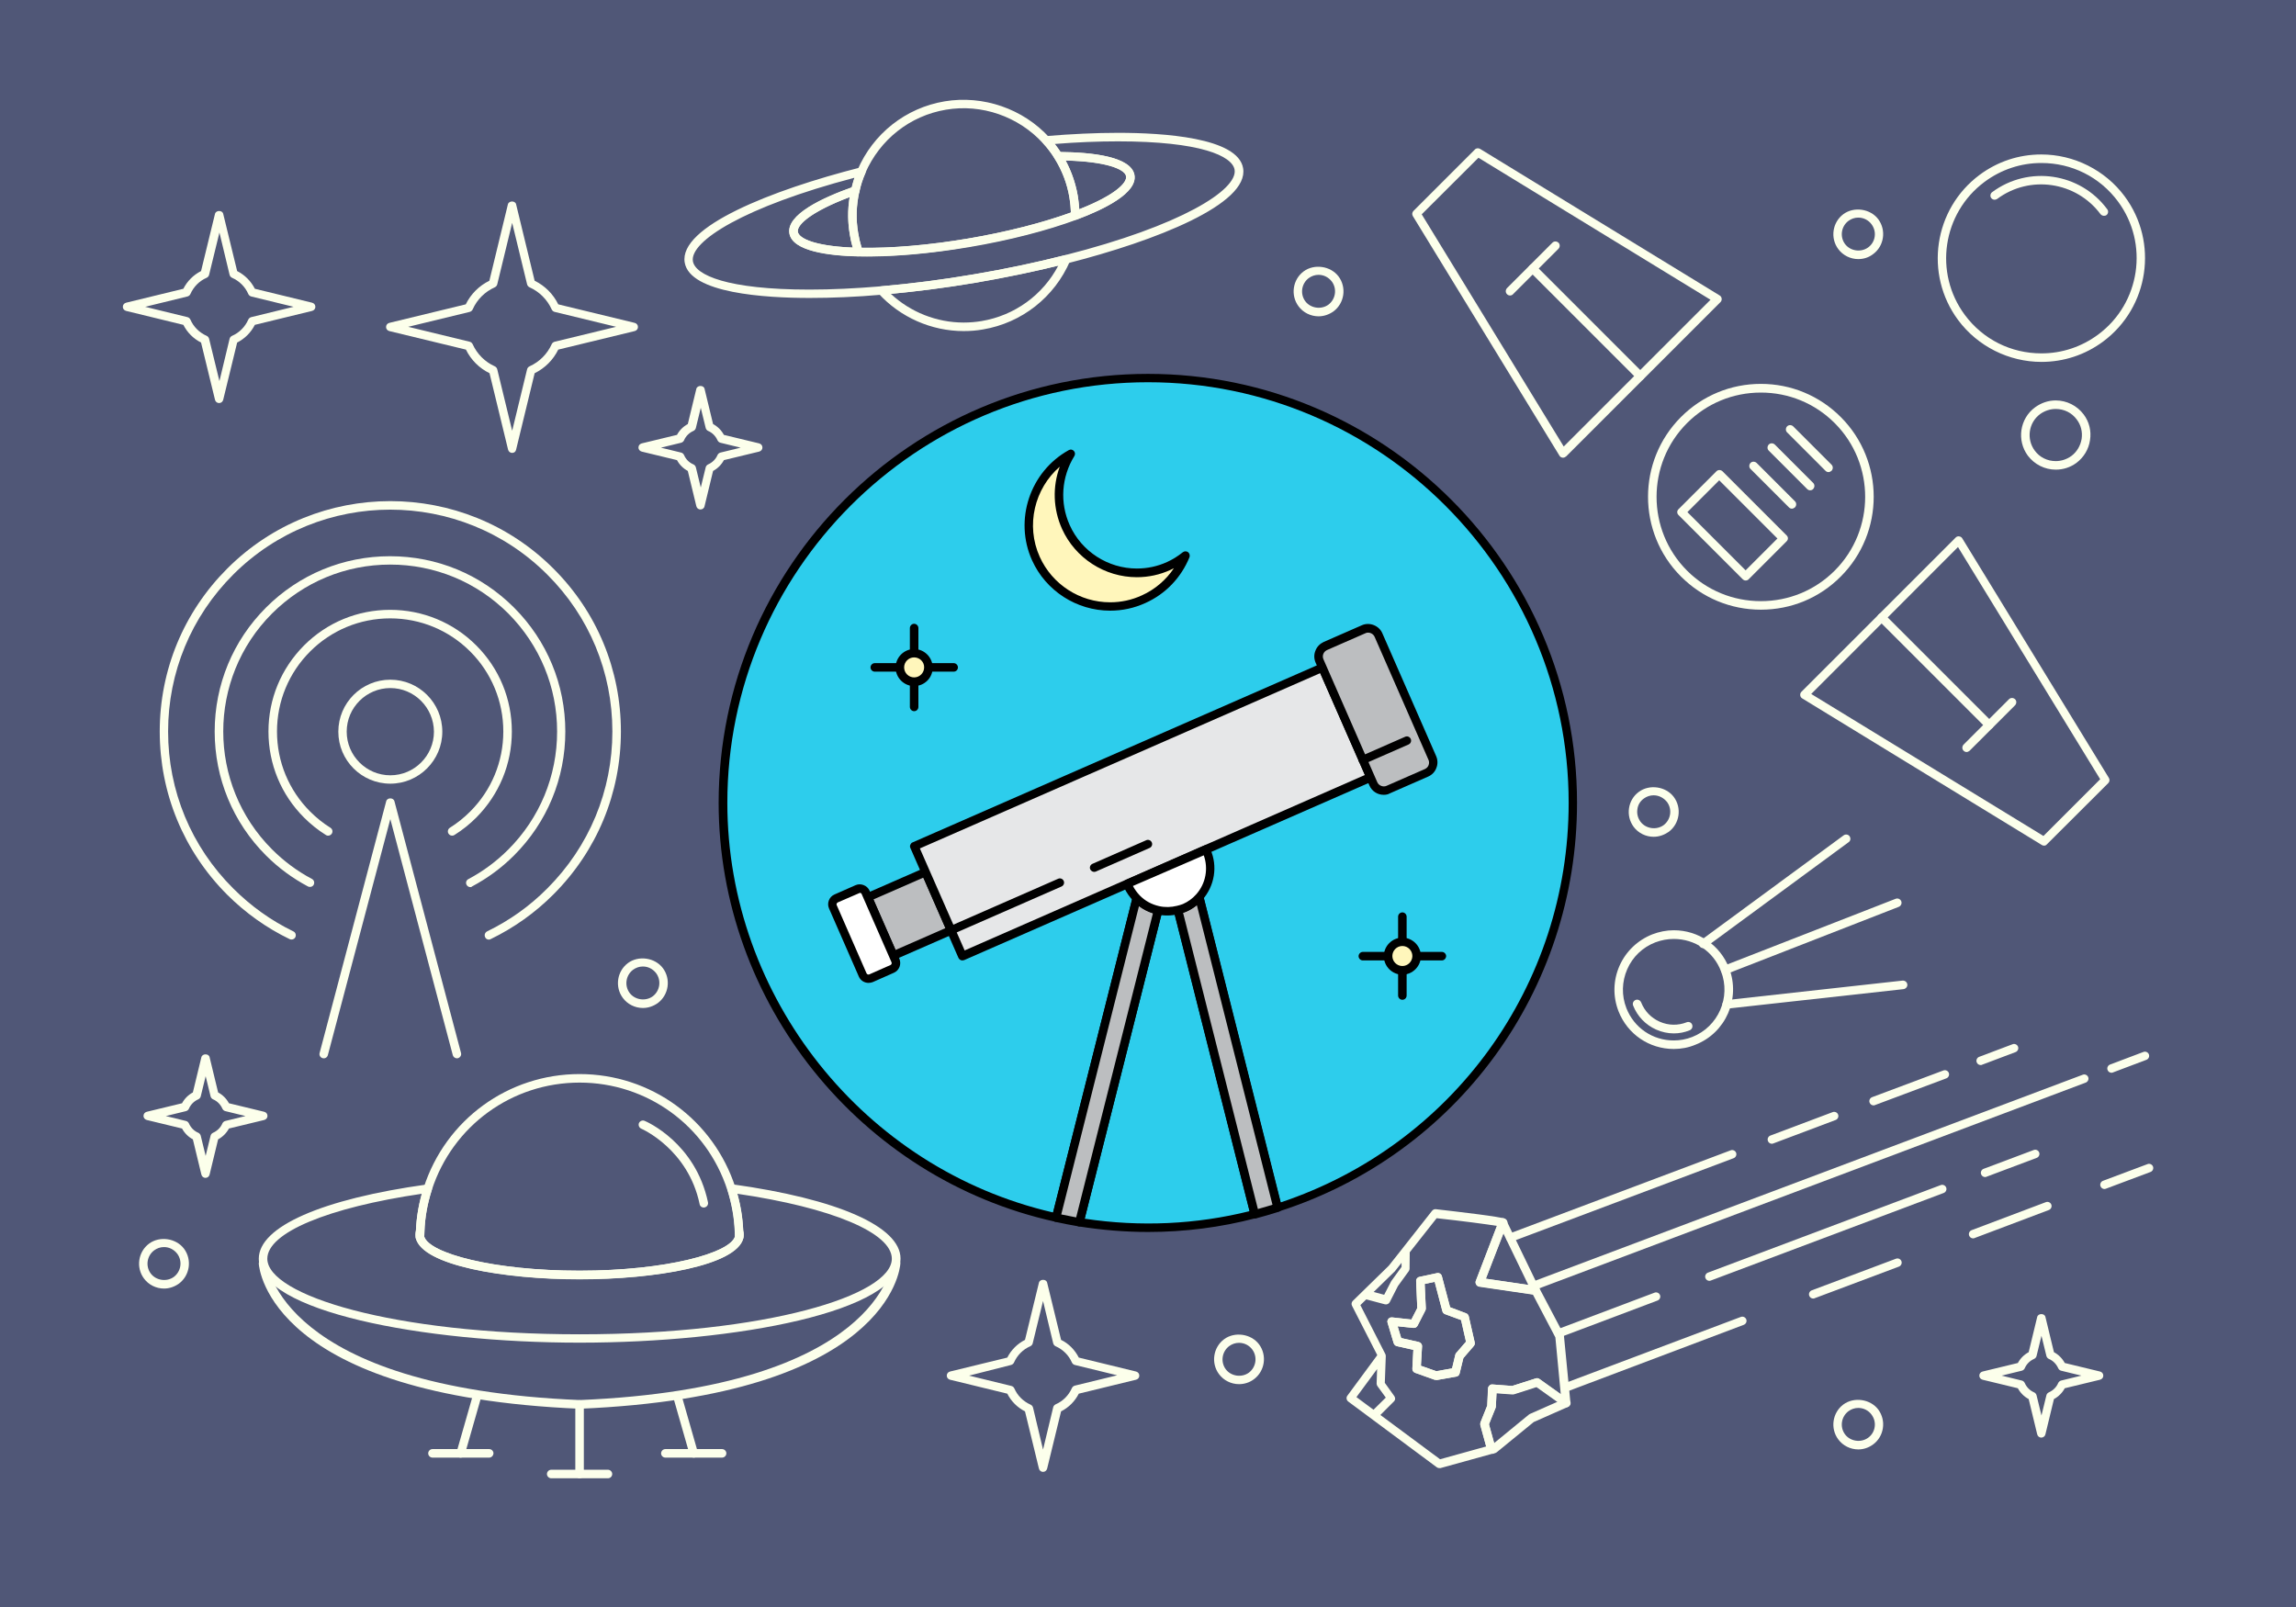 <?xml version="1.0" encoding="utf-8"?>
<!-- Generator: Adobe Illustrator 16.0.0, SVG Export Plug-In . SVG Version: 6.00 Build 0)  -->
<!DOCTYPE svg PUBLIC "-//W3C//DTD SVG 1.1//EN" "http://www.w3.org/Graphics/SVG/1.1/DTD/svg11.dtd">
<svg version="1.1" id="Layer_1" xmlns="http://www.w3.org/2000/svg" xmlns:xlink="http://www.w3.org/1999/xlink" x="0px" y="0px"
	 width="1400px" height="980px" viewBox="0 0 1400 980" enable-background="new 0 0 1400 980" xml:space="preserve">
<g>
	<g>
		<g>
			<rect fill="#505777" width="1400" height="980"/>
		</g>
	</g>
	<g>
		<g>
			<path fill="#2DCDEC" d="M959.1,489.6c0-143.1-116-259.1-259.1-259.1c-143.1,0-259.1,116-259.1,259.1
				c0,123.8,86.9,227.3,203,252.9l49.1-194.6c3.6,3.7,8.1,6.2,13.1,7.2l-48,190.1c13.6,2.2,27.6,3.4,41.8,3.4
				c22.5,0,44.3-2.9,65.1-8.2l-46.8-185.5c1.3-0.3,2.7-0.7,4-1.3c3.6-1.6,6.5-3.9,9-6.6L779,736.4
				C883.4,703,959.1,605.1,959.1,489.6z"/>
			<path d="M700,751.3c-14,0-28.2-1.2-42.2-3.4c-0.7-0.1-1.3-0.5-1.7-1.1c-0.4-0.6-0.5-1.3-0.3-2.1L703,557c-3.1-1-5.9-2.4-8.5-4.4
				l-48.1,190.5c-0.3,1.4-1.7,2.2-3.1,1.9c-118.8-26.2-205.1-133.6-205.1-255.4C438.3,345.3,555.7,228,700,228
				c144.3,0,261.6,117.4,261.6,261.6c0,114.3-73.1,214.4-181.9,249.2c-0.7,0.2-1.4,0.1-2-0.2c-0.6-0.3-1.1-0.9-1.3-1.6l-46.7-185
				c-2,1.6-4.2,3-6.5,4c-0.6,0.3-1.3,0.5-1.9,0.7l46.2,183.1c0.3,1.4-0.5,2.8-1.9,3.1C744.3,748.5,722.2,751.3,700,751.3z
				 M661.4,743.2c33.9,5.1,68,3.5,100.5-4.6l-46.2-183c-0.3-1.4,0.5-2.8,1.9-3.1c1.2-0.3,2.4-0.6,3.6-1.1c3-1.3,5.8-3.3,8.1-5.9
				c0.6-0.7,1.6-1,2.5-0.8c0.9,0.2,1.7,1,1.9,1.9l47.1,186.7C886,698.2,956.5,600.7,956.5,489.6c0-141.4-115.1-256.5-256.5-256.5
				c-141.4,0-256.5,115.1-256.5,256.5c0,118.6,83.4,223.2,198.6,249.8l48.5-192.2c0.2-0.9,0.9-1.6,1.8-1.9c0.9-0.2,1.9,0,2.5,0.7
				c3.2,3.3,7.3,5.5,11.8,6.5c0.7,0.1,1.3,0.6,1.7,1.2c0.4,0.6,0.5,1.3,0.3,2L661.4,743.2z"/>
		</g>
		<g>
			
				<rect x="535.4" y="537.9" transform="matrix(0.916 -0.401 0.401 0.916 -177.053 269.445)" fill="#BCBEC0" width="38.4" height="38.8"/>
			<path d="M544.8,585.3c-0.3,0-0.6-0.1-0.9-0.2c-0.6-0.3-1.2-0.7-1.4-1.4l-15.6-35.5c-0.6-1.3,0-2.8,1.3-3.4l35.2-15.4
				c0.6-0.3,1.3-0.3,2,0c0.6,0.3,1.2,0.7,1.4,1.4l15.6,35.5c0.6,1.3,0,2.8-1.3,3.4l-35.2,15.4C545.5,585.3,545.1,585.3,544.8,585.3z
				 M532.6,548.5l13.5,30.8l30.4-13.3L563,535.2L532.6,548.5z"/>
		</g>
		<g>
			<polygon fill="#E6E7E8" points="835.7,474 586.8,583.1 557.4,516.1 806.3,407 			"/>
			<path d="M586.8,585.7c-1,0-1.9-0.6-2.4-1.6l-29.3-67c-0.3-0.6-0.3-1.3,0-2c0.3-0.6,0.7-1.2,1.4-1.4l248.9-109
				c0.6-0.3,1.3-0.3,2,0s1.2,0.7,1.4,1.4l29.3,67c0.6,1.3,0,2.8-1.3,3.4l-248.9,109C587.5,585.6,587.1,585.7,586.8,585.7z
				 M560.9,517.4l27.3,62.2l244.1-107L805,410.5L560.9,517.4z"/>
		</g>
		<g>
			<path fill="#BCBEC0" d="M873.3,462.2c1.5,3.5-0.1,7.6-3.6,9.1l-23.3,10.2c-3.5,1.5-7.6-0.1-9.1-3.6l-32.8-74.9
				c-1.5-3.5,0.1-7.6,3.6-9.1l23.3-10.2c3.5-1.5,7.6,0.1,9.1,3.6L873.3,462.2z"/>
			<path d="M843.7,484.7c-3.8,0-7.2-2.2-8.7-5.7l-32.8-74.9c-1-2.3-1.1-4.9-0.1-7.3c0.9-2.4,2.7-4.2,5-5.3l23.3-10.2
				c4.7-2.1,10.5,0.2,12.5,4.9l32.8,74.9c1,2.3,1.1,4.9,0.1,7.3c-0.9,2.4-2.7,4.2-5,5.2l-23.3,10.2
				C846.3,484.5,845.1,484.7,843.7,484.7z M834.2,385.8c-0.6,0-1.2,0.1-1.7,0.4l-23.3,10.2c-2.2,1-3.2,3.5-2.2,5.7l32.8,74.9
				c0.9,2.1,3.6,3.2,5.7,2.2l23.3-10.2c1.1-0.5,1.9-1.3,2.3-2.4c0.4-1.1,0.4-2.3-0.1-3.3l-32.8-74.9
				C837.5,386.8,835.9,385.8,834.2,385.8z"/>
		</g>
		<g>
			<path fill="#FFFFFF" d="M546.1,585.8c0.8,1.9,0,4.2-2,5.1l-12.9,5.7c-1.9,0.8-4.2,0-5.1-2l-18.2-41.6c-0.8-1.9,0-4.2,2-5.1
				l12.9-5.7c1.9-0.8,4.2,0,5.1,2L546.1,585.8z"/>
			<path d="M529.6,599.4c-2.6,0-4.9-1.5-5.9-3.8L505.5,554c-0.7-1.6-0.7-3.3-0.1-4.9c0.6-1.6,1.8-2.9,3.4-3.6l12.9-5.7
				c3.2-1.4,7.1,0.2,8.5,3.3l18.2,41.6c1.4,3.3-0.1,7.1-3.3,8.5l-12.9,5.7C531.4,599.2,530.5,599.4,529.6,599.4z M524.3,544.5
				l-13.4,5.8c-0.4,0.2-0.6,0.5-0.7,0.7c-0.1,0.2-0.2,0.6,0,1l18.2,41.6c0.3,0.6,1,0.9,1.7,0.6l12.9-5.7c0.6-0.3,0.9-1,0.6-1.7
				l-18.2-41.6C525.3,544.8,524.8,544.5,524.3,544.5z"/>
		</g>
		<g>
			<path d="M831,466c-1,0-1.9-0.6-2.4-1.5c-0.6-1.3,0-2.8,1.3-3.4l26.9-11.8c1.3-0.6,2.8,0,3.4,1.3c0.6,1.3,0,2.8-1.3,3.4
				l-26.9,11.8C831.7,466,831.4,466,831,466z"/>
		</g>
		<g>
			<path d="M579.9,569.9c-1,0-1.9-0.6-2.4-1.5c-0.6-1.3,0-2.8,1.3-3.4l66.4-29.1c1.3-0.6,2.8,0,3.4,1.3c0.6,1.3,0,2.8-1.3,3.4
				l-66.4,29.1C580.6,569.9,580.3,569.9,579.9,569.9z"/>
		</g>
		<g>
			<path d="M667.2,531.7c-1,0-1.9-0.6-2.4-1.5c-0.6-1.3,0-2.8,1.3-3.4l32.8-14.4c1.3-0.6,2.8,0,3.4,1.3c0.6,1.3,0,2.8-1.3,3.4
				l-32.8,14.4C667.9,531.6,667.6,531.7,667.2,531.7z"/>
		</g>
		<g>
			<path fill="#BCBEC0" d="M693.1,547.9L644,742.5c4.7,1,9.4,2,14.2,2.7l48-190.1C701.2,554.1,696.7,551.6,693.1,547.9z"/>
			<path d="M658.2,747.9c-0.1,0-0.3,0-0.4,0c-4.7-0.8-9.5-1.7-14.4-2.8c-0.7-0.2-1.3-0.6-1.6-1.2c-0.4-0.6-0.5-1.3-0.3-2l49.1-194.6
				c0.2-0.9,0.9-1.6,1.8-1.9c0.9-0.2,1.9,0,2.5,0.7c3.2,3.3,7.3,5.5,11.8,6.5c0.7,0.1,1.3,0.6,1.7,1.2c0.4,0.6,0.5,1.3,0.3,2
				l-48,190.1C660.4,747.1,659.4,747.9,658.2,747.9z M647.1,740.6c3.1,0.6,6.1,1.2,9.1,1.8L703,557c-3.1-1-5.9-2.4-8.5-4.4
				L647.1,740.6z"/>
		</g>
		<g>
			<path fill="#BCBEC0" d="M722.2,553.6c-1.3,0.6-2.6,0.9-4,1.3l46.8,185.5c4.7-1.2,9.3-2.6,13.9-4.1L731.2,547
				C728.7,549.8,725.8,552.1,722.2,553.6z"/>
			<path d="M765.1,743c-0.5,0-0.9-0.1-1.3-0.4c-0.6-0.4-1-0.9-1.2-1.6l-46.8-185.5c-0.3-1.4,0.5-2.8,1.9-3.1
				c1.2-0.3,2.4-0.6,3.6-1.1c3-1.3,5.8-3.3,8.1-5.9c0.6-0.7,1.6-1,2.5-0.8c0.9,0.2,1.7,1,1.9,1.9l47.8,189.3
				c0.3,1.3-0.4,2.7-1.7,3.1c-5.1,1.6-9.7,3-14,4.1C765.5,743,765.3,743,765.1,743z M721.4,556.7l45.6,180.6
				c2.8-0.8,5.8-1.6,8.9-2.6L729.8,552c-2,1.6-4.2,3-6.5,4C722.6,556.3,722,556.5,721.4,556.7z"/>
		</g>
		<g>
			<path fill="#FFFFFF" d="M735.7,519.2c-0.2-0.4-0.4-0.7-0.6-1.1L687.4,539c0.2,0.4,0.2,0.8,0.4,1.2c1.3,3,3.2,5.6,5.3,7.8
				c3.6,3.7,8.1,6.2,13.1,7.2c3.9,0.9,8,0.8,12.1-0.3c1.3-0.3,2.7-0.7,4-1.3c3.6-1.6,6.5-3.9,9-6.6
				C737.8,539.6,739.9,528.8,735.7,519.2z"/>
			<path d="M711.7,558.3c-2,0-4.1-0.2-6-0.7c-5.5-1.2-10.4-3.9-14.4-7.9c-2.5-2.6-4.5-5.5-5.9-8.5c-0.1-0.3-0.2-0.6-0.3-1
				c-0.5-1.3,0-3.1,1.3-3.6l47.7-20.9c1.3-0.6,2.8,0,3.4,1.2c0.3,0.6,0.5,0.9,0.6,1.2c4.5,10.2,2.5,22.2-4.9,30.6
				c-2.8,3.2-6.1,5.6-9.9,7.2c-1.5,0.6-2.9,1-4.3,1.4C716.5,558,714.1,558.3,711.7,558.3z M690.8,540.3c1.1,2.1,2.5,4,4.2,5.8
				c3.2,3.3,7.3,5.5,11.8,6.5c3.6,0.8,7.3,0.7,10.9-0.2c1.2-0.3,2.4-0.6,3.6-1.1c3-1.3,5.8-3.3,8.1-5.9c5.8-6.5,7.5-15.7,4.6-23.8
				L690.8,540.3z"/>
		</g>
		<g>
			<g>
				<path d="M846.4,585.7H831c-1.4,0-2.6-1.2-2.6-2.6c0-1.4,1.2-2.6,2.6-2.6h15.3c1.4,0,2.6,1.2,2.6,2.6
					C848.9,584.5,847.8,585.7,846.4,585.7z"/>
			</g>
			<g>
				<path d="M879.2,585.7h-15.3c-1.4,0-2.6-1.2-2.6-2.6c0-1.4,1.2-2.6,2.6-2.6h15.3c1.4,0,2.6,1.2,2.6,2.6
					C881.7,584.5,880.6,585.7,879.2,585.7z"/>
			</g>
			<g>
				<path d="M855.1,576.9c-1.4,0-2.6-1.2-2.6-2.6V559c0-1.4,1.2-2.6,2.6-2.6c1.4,0,2.6,1.2,2.6,2.6v15.3
					C857.7,575.8,856.5,576.9,855.1,576.9z"/>
			</g>
			<g>
				<path d="M855.1,609.7c-1.4,0-2.6-1.2-2.6-2.6v-15.3c0-1.4,1.2-2.6,2.6-2.6c1.4,0,2.6,1.2,2.6,2.6v15.3
					C857.7,608.6,856.5,609.7,855.1,609.7z"/>
			</g>
			<g>
				<path fill="#FFF6BB" d="M863.8,583.1c0,4.8-3.9,8.7-8.7,8.7c-4.8,0-8.7-3.9-8.7-8.7s3.9-8.7,8.7-8.7
					C859.9,574.3,863.8,578.2,863.8,583.1z"/>
				<path d="M855.1,594.4c-6.2,0-11.3-5.1-11.3-11.3c0-6.2,5.1-11.3,11.3-11.3c6.2,0,11.3,5.1,11.3,11.3
					C866.4,589.3,861.3,594.4,855.1,594.4z M855.1,576.9c-3.4,0-6.1,2.8-6.1,6.1c0,3.4,2.8,6.1,6.1,6.1c3.4,0,6.1-2.8,6.1-6.1
					C861.2,579.7,858.5,576.9,855.1,576.9z"/>
			</g>
		</g>
		<g>
			<g>
				<path d="M548.7,409.6h-15.3c-1.4,0-2.6-1.2-2.6-2.6c0-1.4,1.2-2.6,2.6-2.6h15.3c1.4,0,2.6,1.2,2.6,2.6
					C551.3,408.5,550.1,409.6,548.7,409.6z"/>
			</g>
			<g>
				<path d="M581.5,409.6h-15.3c-1.4,0-2.6-1.2-2.6-2.6c0-1.4,1.2-2.6,2.6-2.6h15.3c1.4,0,2.6,1.2,2.6,2.6
					C584.1,408.5,582.9,409.6,581.5,409.6z"/>
			</g>
			<g>
				<path d="M557.4,400.9c-1.4,0-2.6-1.2-2.6-2.6V383c0-1.4,1.2-2.6,2.6-2.6c1.4,0,2.6,1.2,2.6,2.6v15.3
					C560,399.8,558.9,400.9,557.4,400.9z"/>
			</g>
			<g>
				<path d="M557.4,433.7c-1.4,0-2.6-1.2-2.6-2.6v-15.3c0-1.4,1.2-2.6,2.6-2.6c1.4,0,2.6,1.2,2.6,2.6v15.3
					C560,432.5,558.9,433.7,557.4,433.7z"/>
			</g>
			<g>
				<circle fill="#FFF6BB" cx="557.4" cy="407" r="8.7"/>
				<path d="M557.4,418.4c-6.2,0-11.3-5.1-11.3-11.3c0-6.2,5.1-11.3,11.3-11.3s11.3,5.1,11.3,11.3
					C568.8,413.3,563.7,418.4,557.4,418.4z M557.4,400.9c-3.4,0-6.1,2.8-6.1,6.1c0,3.4,2.8,6.1,6.1,6.1c3.4,0,6.1-2.8,6.1-6.1
					C563.6,403.7,560.8,400.9,557.4,400.9z"/>
			</g>
		</g>
		<g>
			<path fill="#FFF6BB" d="M649.9,321.4c-6.8-15-5.1-31.6,3-44.6c-22.4,12.4-32,40.1-21.2,63.8c11.3,25,40.7,36.1,65.7,24.8
				c12.1-5.5,20.9-15.2,25.5-26.5c-3,2.4-6.4,4.5-10.1,6.2C688.8,355.9,660.7,345.3,649.9,321.4z"/>
			<path d="M676.9,372.4c-20.5,0-39.2-12.1-47.6-30.7c-11.1-24.6-1.3-54.1,22.4-67.2c1-0.6,2.3-0.4,3.1,0.5c0.8,0.9,0.9,2.1,0.3,3.1
				c-7.9,12.8-9,28.5-2.8,42.2c7.2,16,23.3,26.4,40.9,26.4c6.4,0,12.6-1.3,18.5-4c3.3-1.5,6.5-3.5,9.5-5.9c0.9-0.7,2.2-0.8,3.2-0.1
				c0.9,0.7,1.3,2,0.9,3.1c-5.1,12.5-14.6,22.4-26.8,27.9C691.5,370.9,684.3,372.4,676.9,372.4z M646.2,284.6
				c-15.4,13.3-20.9,35.8-12.2,55c7.6,16.8,24.4,27.7,42.9,27.7c6.7,0,13.2-1.4,19.3-4.2c8-3.6,14.8-9.4,19.6-16.6
				c-0.7,0.3-1.4,0.7-2,1c-6.5,3-13.5,4.5-20.6,4.5c-19.6,0-37.5-11.6-45.6-29.4C642.1,310.4,641.7,296.8,646.2,284.6z"/>
		</g>
	</g>
	<g>
		<g>
			<path fill="#FCFFEB" d="M1073.7,371.8c-18.4,0-35.7-7.2-48.7-20.2c-26.8-26.8-26.8-70.5,0-97.3c13-13,30.3-20.2,48.7-20.2
				s35.7,7.2,48.7,20.2c26.8,26.8,26.8,70.5,0,97.3C1109.4,364.7,1092.1,371.8,1073.7,371.8z M1073.7,239.4c-17,0-33,6.6-45,18.6
				c-24.8,24.8-24.8,65.2,0,90c12,12,28,18.6,45,18.6s33-6.6,45-18.6c24.8-24.8,24.8-65.2,0-90
				C1106.7,246,1090.7,239.4,1073.7,239.4z"/>
		</g>
		<g>
			<path fill="#FCFFEB" d="M1246.4,515.7c-0.5,0-0.9-0.1-1.4-0.4l-146.1-89.4c-0.7-0.4-1.1-1.1-1.2-1.9c-0.1-0.8,0.2-1.6,0.7-2.1
				l94.1-94.1c0.6-0.6,1.3-0.8,2.1-0.7c0.8,0.1,1.5,0.5,1.9,1.2l89.4,146.1c0.6,1,0.5,2.3-0.4,3.2l-37.5,37.4
				C1247.7,515.4,1247.1,515.7,1246.4,515.7z M1104.4,423.2l141.6,86.6l34.6-34.6l-86.7-141.6L1104.4,423.2z"/>
		</g>
		<g>
			<path fill="#FCFFEB" d="M953.1,279.1c-0.1,0-0.2,0-0.3,0c-0.8-0.1-1.5-0.5-1.9-1.2l-89.4-146.1c-0.6-1-0.5-2.3,0.4-3.2l37.4-37.4
				c0.8-0.9,2.2-1,3.2-0.4l146.1,89.4c0.7,0.4,1.1,1.1,1.2,1.9c0.1,0.8-0.2,1.6-0.7,2.1l-94.1,94.1
				C954.4,278.8,953.8,279.1,953.1,279.1z M866.9,130.7l86.6,141.6l89.5-89.5L901.5,96.2L866.9,130.7z"/>
		</g>
		<g>
			<path fill="#FCFFEB" d="M1064.4,354c-0.7,0-1.3-0.3-1.8-0.8l-39.1-39.1c-0.5-0.5-0.8-1.1-0.8-1.8c0-0.7,0.3-1.3,0.8-1.8
				l23.1-23.1c1-1,2.6-1,3.7,0l39.1,39.1c0.5,0.5,0.8,1.1,0.8,1.8s-0.3,1.3-0.8,1.8l-23.1,23.1C1065.8,353.8,1065.1,354,1064.4,354z
				 M1028.9,312.3l35.5,35.5l19.4-19.4l-35.5-35.5L1028.9,312.3z"/>
		</g>
		<g>
			<path fill="#FCFFEB" d="M1092.6,310.2c-0.7,0-1.3-0.3-1.8-0.8l-23.4-23.4c-1-1-1-2.6,0-3.7c1-1,2.6-1,3.7,0l23.4,23.4
				c1,1,1,2.6,0,3.7C1093.9,309.9,1093.3,310.2,1092.6,310.2z"/>
		</g>
		<g>
			<path fill="#FCFFEB" d="M1103.7,299c-0.7,0-1.3-0.3-1.8-0.8l-23.4-23.4c-1-1-1-2.6,0-3.7c1-1,2.6-1,3.7,0l23.4,23.4
				c1,1,1,2.6,0,3.7C1105.1,298.8,1104.4,299,1103.7,299z"/>
		</g>
		<g>
			<path fill="#FCFFEB" d="M1114.9,287.9c-0.7,0-1.3-0.3-1.8-0.8l-23.4-23.4c-1-1-1-2.6,0-3.7c1-1,2.6-1,3.7,0l23.4,23.4
				c1,1,1,2.6,0,3.7C1116.2,287.6,1115.6,287.9,1114.9,287.9z"/>
		</g>
		<g>
			<g>
				<path fill="#FCFFEB" d="M1212.9,444.8c-0.7,0-1.3-0.3-1.8-0.8l-65.6-65.6c-1-1-1-2.6,0-3.7c1-1,2.6-1,3.7,0l65.6,65.6
					c1,1,1,2.6,0,3.7C1214.2,444.5,1213.6,444.8,1212.9,444.8z"/>
			</g>
			<g>
				<path fill="#FCFFEB" d="M1199.1,458.6c-0.7,0-1.3-0.3-1.8-0.8c-1-1-1-2.6,0-3.7l27.7-27.7c1-1,2.6-1,3.7,0c1,1,1,2.6,0,3.7
					l-27.7,27.7C1200.4,458.3,1199.8,458.6,1199.1,458.6z"/>
			</g>
		</g>
		<g>
			<g>
				<path fill="#FCFFEB" d="M1000.1,232c-0.7,0-1.3-0.3-1.8-0.8l-65.6-65.6c-1-1-1-2.6,0-3.7c1-1,2.6-1,3.7,0l65.6,65.6
					c1,1,1,2.6,0,3.7C1001.5,231.7,1000.8,232,1000.1,232z"/>
			</g>
			<g>
				<path fill="#FCFFEB" d="M920.7,180.2c-0.7,0-1.3-0.3-1.8-0.8c-1-1-1-2.6,0-3.7l27.7-27.7c1-1,2.6-1,3.7,0c1,1,1,2.6,0,3.7
					l-27.7,27.7C922.1,180,921.4,180.2,920.7,180.2z"/>
			</g>
		</g>
	</g>
	<g>
		<g>
			<path fill="#FCFFEB" d="M278.6,645.4c-1.1,0-2.2-0.8-2.5-1.9l-38.1-144l-38.1,144c-0.4,1.4-1.8,2.2-3.2,1.8
				c-1.4-0.4-2.2-1.8-1.8-3.2l40.6-153.5c0.6-2.3,4.4-2.3,5,0l40.6,153.5c0.4,1.4-0.5,2.8-1.8,3.2
				C279,645.4,278.8,645.4,278.6,645.4z"/>
		</g>
		<g>
			<path fill="#FCFFEB" d="M238,477.9c-17.5,0-31.7-14.2-31.7-31.7c0-17.5,14.2-31.7,31.7-31.7c17.5,0,31.7,14.2,31.7,31.7
				C269.7,463.6,255.5,477.9,238,477.9z M238,419.6c-14.6,0-26.6,11.9-26.6,26.6c0,14.6,11.9,26.6,26.6,26.6
				c14.6,0,26.6-11.9,26.6-26.6C264.5,431.5,252.6,419.6,238,419.6z"/>
		</g>
		<g>
			<path fill="#FCFFEB" d="M275.7,509.6c-0.9,0-1.7-0.4-2.2-1.2c-0.8-1.2-0.4-2.8,0.8-3.6c4.5-2.8,8.6-6.1,12.4-9.9
				c13-13,20.2-30.4,20.2-48.8c0-18.4-7.2-35.8-20.2-48.8c-13-13-30.4-20.2-48.8-20.2c-18.4,0-35.8,7.2-48.8,20.2
				c-13,13-20.2,30.4-20.2,48.8c0,18.4,7.2,35.8,20.2,48.8c3.8,3.8,7.9,7.1,12.4,9.9c1.2,0.8,1.6,2.3,0.8,3.6
				c-0.8,1.2-2.4,1.6-3.6,0.8c-4.8-3-9.3-6.6-13.3-10.6c-14-14-21.7-32.6-21.7-52.5s7.7-38.4,21.7-52.5c14-14,32.6-21.7,52.5-21.7
				c19.8,0,38.5,7.7,52.5,21.7c14,14,21.7,32.6,21.7,52.5c0,19.8-7.7,38.4-21.7,52.5c-4.1,4.1-8.5,7.6-13.3,10.6
				C276.7,509.5,276.2,509.6,275.7,509.6z"/>
		</g>
		<g>
			<path fill="#FCFFEB" d="M286.8,541c-0.9,0-1.8-0.5-2.3-1.4c-0.7-1.3-0.2-2.8,1.1-3.5c8.9-4.7,17.1-10.8,24.3-18
				c19.2-19.2,29.8-44.8,29.8-72c0-27.2-10.6-52.7-29.8-72c-19.2-19.2-44.8-29.8-72-29.8c-27.2,0-52.7,10.6-72,29.8
				c-39.7,39.7-39.7,104.2,0,143.9c7.2,7.2,15.4,13.3,24.3,18c1.3,0.7,1.7,2.2,1.1,3.5c-0.7,1.3-2.2,1.7-3.5,1.1
				c-9.4-5-18-11.3-25.6-18.9c-20.2-20.2-31.3-47.1-31.3-75.6s11.1-55.4,31.3-75.6c20.2-20.2,47.1-31.3,75.6-31.3
				c28.6,0,55.4,11.1,75.6,31.3c20.2,20.2,31.3,47.1,31.3,75.6c0,28.6-11.1,55.4-31.3,75.6c-7.6,7.6-16.2,13.9-25.6,18.9
				C287.6,540.9,287.2,541,286.8,541z"/>
		</g>
		<g>
			<path fill="#FCFFEB" d="M298.1,573c-1,0-1.9-0.5-2.3-1.5c-0.6-1.3-0.1-2.8,1.2-3.5c13.6-6.6,26-15.4,36.7-26.2
				c25.6-25.6,39.7-59.6,39.7-95.7c0-36.2-14.1-70.2-39.7-95.7c-52.8-52.8-138.7-52.8-191.5,0c-25.6,25.6-39.7,59.6-39.7,95.7
				c0,36.2,14.1,70.2,39.7,95.7c10.8,10.8,23.1,19.6,36.7,26.2c1.3,0.6,1.8,2.2,1.2,3.5c-0.6,1.3-2.2,1.8-3.5,1.2
				c-14.1-6.8-27-16-38.2-27.2C112,519,97.4,483.7,97.4,446.1c0-37.5,14.6-72.8,41.2-99.4c54.8-54.8,144-54.8,198.8,0
				c26.6,26.5,41.2,61.8,41.2,99.4s-14.6,72.8-41.2,99.4c-11.2,11.2-24,20.3-38.2,27.2C298.8,572.9,298.5,573,298.1,573z"/>
		</g>
	</g>
	<g>
		<g>
			<path fill="#FCFFEB" d="M587.6,201.9C587.6,201.9,587.6,201.9,587.6,201.9c-19.7,0-38.7-8.4-52-23c-0.7-0.7-0.9-1.8-0.5-2.7
				c0.4-0.9,1.2-1.6,2.2-1.6c18.3-1.6,37.3-4,56.5-7.3c19.2-3.2,37.9-7.2,55.7-11.7c1-0.2,2,0.1,2.6,0.8s0.8,1.8,0.4,2.7
				c-9.5,22.1-29.4,37.8-53.1,41.8C595.5,201.6,591.6,201.9,587.6,201.9z M543.2,179.2c12,11.2,28,17.5,44.4,17.5c0,0,0,0,0,0
				c3.6,0,7.3-0.3,10.9-0.9c20.2-3.4,37.4-15.9,46.8-33.8c-16.3,4-33.4,7.5-50.8,10.5C577.2,175.4,560,177.6,543.2,179.2z"/>
		</g>
		<g>
			<path fill="#FCFFEB" d="M493.7,181.7C493.7,181.7,493.7,181.7,493.7,181.7c-27.1,0-73-2.8-76.2-21.6c-3.7-21.8,53-44.2,107.2-58
				c0.9-0.2,2,0.1,2.6,0.8c0.6,0.8,0.8,1.8,0.4,2.7c-1.6,3.6-2.8,7.3-3.6,11.1c-0.2,0.9-0.8,1.6-1.7,1.9
				c-25.9,9.1-36.7,18-35.9,22.8c0.7,4.1,10.8,9.1,37.2,9.7c19,0.4,42.4-1.5,66.5-5.6c24-4.1,46.9-9.9,64.6-16.6
				c24.6-9.2,32.6-17.3,31.9-21.4c-0.8-4.8-13.9-9.6-41.4-9.7c-0.9,0-1.7-0.5-2.2-1.2c-2.1-3.3-4.4-6.4-7.1-9.3
				c-0.7-0.7-0.9-1.8-0.5-2.7c0.4-0.9,1.2-1.6,2.2-1.6c15.6-1.3,30.4-2,44.1-2c27.1,0,73.1,2.8,76.2,21.6c3.7,21.8-53,44.2-107.2,58
				c-17.9,4.6-36.8,8.5-56.1,11.8c-19.3,3.3-38.4,5.7-56.9,7.3C522.1,181.1,507.3,181.7,493.7,181.7z M521,108.4
				c-67.3,17.7-100.5,38.8-98.5,50.9c1.4,8.4,20.8,17.3,71.1,17.3c0,0,0,0,0,0c13.5,0,28.1-0.7,43.6-2c18.3-1.6,37.3-4,56.5-7.3
				c19.2-3.2,37.9-7.2,55.7-11.7c70.6-17.9,105.4-39.8,103.4-52.1c-1.4-8.4-20.8-17.3-71.1-17.3c-12,0-25,0.5-38.6,1.6
				c1.3,1.6,2.4,3.2,3.6,4.9c19.8,0.2,43.2,2.9,45.1,14.1c1.8,10.8-18.1,20.7-35.2,27.1c-18,6.7-41.3,12.7-65.6,16.8
				c-24.4,4.1-48.2,6.1-67.5,5.7c-18.2-0.4-40.3-3.2-42.1-14c-1.9-11.2,19.3-21.4,38-28.1C519.8,112.3,520.4,110.3,521,108.4z"/>
		</g>
		<g>
			<path fill="#FCFFEB" d="M655.6,134c-0.5,0-1-0.2-1.5-0.5c-0.7-0.5-1.1-1.3-1.1-2.1c0-3.7-0.3-7.4-0.9-10.9
				c-1.4-8.5-4.5-16.6-9.1-23.9c-0.5-0.8-0.5-1.8-0.1-2.6c0.5-0.8,1.3-1.3,2.3-1.3c0,0,0,0,0,0c20.1,0.1,44.5,2.6,46.5,14.1
				c1.8,10.8-18.1,20.7-35.2,27.1C656.2,133.9,655.9,134,655.6,134z M649.8,97.9c3.6,6.8,6.1,14,7.4,21.7c0.4,2.6,0.7,5.3,0.9,8
				c22-8.7,29.2-16.2,28.5-20.1C685.9,103.1,674.1,98.5,649.8,97.9z"/>
		</g>
		<g>
			<path fill="#FCFFEB" d="M523.5,156.3C523.5,156.3,523.5,156.3,523.5,156.3c-18.3-0.4-40.4-3.2-42.2-14
				c-1.9-11.5,20.3-21.9,39.3-28.5c0.9-0.3,1.9-0.1,2.6,0.5c0.7,0.6,1,1.6,0.8,2.5c-1.9,8.4-2.2,17-0.7,25.5
				c0.6,3.6,1.5,7.1,2.7,10.6c0.3,0.8,0.1,1.7-0.4,2.4C525.1,155.9,524.4,156.3,523.5,156.3z M518.1,120.2
				c-22.8,8.6-32.4,16.8-31.6,21.2c0.7,3.9,9.9,8.6,33.5,9.6c-0.8-2.6-1.4-5.2-1.8-7.9C516.9,135.5,516.8,127.8,518.1,120.2z"/>
		</g>
		<g>
			<path fill="#FCFFEB" d="M528.9,156.3L528.9,156.3c-1.9,0-3.7,0-5.4-0.1c-1.1,0-2-0.7-2.4-1.7c-1.3-3.7-2.3-7.6-2.9-11.4
				c-1.6-9.2-1.3-18.5,0.8-27.5c0.9-4.1,2.3-8.1,3.9-12c9.5-22.1,29.3-37.8,53.1-41.8c23.5-3.9,47.8,4.5,63.8,22
				c2.9,3.1,5.4,6.5,7.6,10c4.9,7.9,8.2,16.5,9.8,25.7c0.6,3.8,1,7.7,1,11.7c0,1.1-0.7,2.1-1.7,2.4c-18,6.7-41.3,12.7-65.6,16.8
				C568.8,154.4,547.3,156.3,528.9,156.3z M525.4,151.1c18.8,0.3,41.3-1.7,64.7-5.6c23.2-3.9,45.5-9.6,62.9-15.9
				c-0.1-3.1-0.4-6.2-0.9-9.1c-1.4-8.5-4.5-16.6-9.1-23.9c-2.1-3.3-4.4-6.4-7.1-9.3c-14.9-16.3-37.4-24.1-59.1-20.4
				c-22,3.7-40.3,18.2-49.2,38.7c-1.6,3.6-2.8,7.3-3.6,11.1c-1.9,8.4-2.2,17-0.7,25.5C523.8,145.2,524.5,148.2,525.4,151.1z"/>
		</g>
	</g>
	<g>
		<path fill="#FCFFEB" d="M1244.8,220.7c-19.9,0-38.9-9.5-50.8-25.5c-20.8-28-14.9-67.7,13-88.5c11-8.2,24-12.5,37.7-12.5
			c19.9,0,38.9,9.5,50.8,25.5c20.8,28,14.9,67.7-13,88.5C1271.5,216.4,1258.4,220.7,1244.8,220.7z M1244.7,99.4
			c-12.5,0-24.5,4-34.6,11.5c-25.7,19.1-31.1,55.5-12,81.2c11.1,14.9,28.1,23.4,46.7,23.4c12.5,0,24.5-4,34.6-11.5
			c25.7-19.1,31.1-55.5,12-81.2C1280.3,107.9,1263.3,99.4,1244.7,99.4z"/>
	</g>
	<g>
		<path fill="#FCFFEB" d="M1282.9,131.6c-0.8,0-1.6-0.4-2.1-1c-14.8-19.9-43.1-24.1-63-9.3c-1.2,0.8-2.8,0.6-3.6-0.5
			c-0.9-1.1-0.6-2.8,0.5-3.6c22.2-16.5,53.7-11.9,70.2,10.4c0.9,1.1,0.6,2.8-0.5,3.6C1284,131.5,1283.5,131.6,1282.9,131.6z"/>
	</g>
	<g>
		<path fill="#FCFFEB" d="M1133.1,158c-4.8,0-9.4-2.3-12.2-6.1c-5-6.7-3.6-16.3,3.1-21.3c6.5-4.8,16.5-3.3,21.3,3.1
			c2.4,3.3,3.4,7.3,2.8,11.3c-0.6,4-2.7,7.6-6,10C1139.5,157,1136.4,158,1133.1,158z M1133.1,132.7c-2.2,0-4.2,0.7-6,2
			c-4.4,3.3-5.4,9.6-2.1,14.1c3.2,4.3,9.7,5.3,14.1,2.1c2.2-1.6,3.6-3.9,4-6.6c0.4-2.7-0.3-5.3-1.9-7.5
			C1139.3,134.2,1136.3,132.7,1133.1,132.7z"/>
	</g>
	<g>
		<path fill="#FCFFEB" d="M1133.1,883.9c-4.8,0-9.4-2.3-12.2-6.1c-5-6.7-3.6-16.3,3.1-21.3c6.5-4.8,16.5-3.3,21.3,3.1
			c2.4,3.3,3.4,7.3,2.8,11.3c-0.6,4-2.7,7.6-6,10C1139.5,882.8,1136.4,883.9,1133.1,883.9z M1133.1,858.6c-2.2,0-4.2,0.7-6,2
			c-4.4,3.3-5.4,9.6-2.1,14.1c3.2,4.3,9.7,5.3,14.1,2.1c2.2-1.6,3.6-3.9,4-6.6c0.4-2.7-0.3-5.3-1.9-7.5
			C1139.3,860.1,1136.3,858.6,1133.1,858.6z"/>
	</g>
	<g>
		<path fill="#FCFFEB" d="M1008.3,510.3c-4.8,0-9.4-2.3-12.2-6.1c-2.4-3.3-3.4-7.3-2.8-11.3c0.6-4,2.7-7.6,6-10
			c6.5-4.8,16.5-3.3,21.3,3.1c5,6.7,3.6,16.3-3.1,21.3C1014.7,509.2,1011.6,510.3,1008.3,510.3z M1008.3,485c-2.2,0-4.2,0.7-6,2
			c-2.2,1.6-3.6,3.9-3.9,6.6c-0.4,2.7,0.3,5.3,1.9,7.5c3.2,4.3,9.7,5.3,14.1,2.1c4.4-3.3,5.4-9.6,2.1-14.1
			C1014.4,486.5,1011.5,485,1008.3,485z"/>
	</g>
	<g>
		<path fill="#FCFFEB" d="M755.5,844.1c-4.8,0-9.4-2.3-12.2-6.1c-5-6.7-3.6-16.3,3.1-21.3c6.5-4.8,16.5-3.3,21.3,3.1
			c5,6.7,3.6,16.3-3.1,21.3C761.9,843.1,758.8,844.1,755.5,844.1z M755.5,818.9c-2.2,0-4.2,0.7-6,2c-4.4,3.3-5.4,9.6-2.1,14.1
			c3.2,4.3,9.7,5.3,14.1,2.1c4.4-3.3,5.4-9.6,2.1-14.1C761.7,820.4,758.7,818.9,755.5,818.9z"/>
	</g>
	<g>
		<path fill="#FCFFEB" d="M804,192.9c-4.8,0-9.4-2.3-12.2-6.1c-5-6.7-3.6-16.3,3.1-21.3c6.5-4.8,16.5-3.3,21.3,3.1
			c5,6.7,3.6,16.3-3.1,21.3C810.4,191.8,807.3,192.9,804,192.9z M804,167.6c-2.2,0-4.2,0.7-6,2c-4.4,3.3-5.4,9.6-2.1,14.1
			c3.2,4.3,9.7,5.3,14.1,2.1c4.4-3.3,5.4-9.6,2.1-14.1C810.1,169.1,807.2,167.6,804,167.6z"/>
	</g>
	<g>
		<path fill="#FCFFEB" d="M100,785.8c-4.8,0-9.4-2.3-12.2-6.1c-5-6.7-3.6-16.3,3.1-21.3c6.5-4.8,16.5-3.3,21.3,3.1
			c5,6.7,3.6,16.3-3.1,21.3C106.4,784.7,103.3,785.8,100,785.8z M100,760.5c-2.2,0-4.2,0.7-6,2c-4.4,3.3-5.4,9.6-2.1,14.1
			c3.2,4.3,9.7,5.3,14.1,2.1c4.4-3.3,5.4-9.6,2.1-14.1C106.1,762,103.2,760.5,100,760.5z"/>
	</g>
	<g>
		<path fill="#FCFFEB" d="M392,614.7c-4.8,0-9.4-2.3-12.2-6.1c-5-6.7-3.6-16.3,3.1-21.3c6.5-4.8,16.5-3.3,21.3,3.1
			c5,6.7,3.6,16.3-3.1,21.3C398.4,613.6,395.3,614.7,392,614.7z M392,589.4c-2.2,0-4.2,0.7-6,2c-4.4,3.3-5.4,9.6-2.1,14.1
			c3.2,4.3,9.7,5.3,14.1,2.1c4.4-3.3,5.4-9.6,2.1-14.1C398.1,590.9,395.2,589.4,392,589.4z"/>
	</g>
	<g>
		<path fill="#FCFFEB" d="M1253.5,286.4c-6.7,0-13-3.2-17-8.5c-6.9-9.3-5-22.6,4.4-29.5c3.7-2.7,8-4.2,12.6-4.2c6.7,0,13,3.2,17,8.5
			c3.4,4.5,4.8,10.1,3.9,15.7c-0.8,5.6-3.8,10.5-8.3,13.9C1262.4,285,1258.1,286.4,1253.5,286.4z M1253.5,249.4
			c-3.4,0-6.7,1.1-9.5,3.1c-7.1,5.2-8.5,15.3-3.3,22.3c3,4.1,7.7,6.4,12.8,6.4c3.4,0,6.7-1.1,9.5-3.1c3.4-2.5,5.6-6.3,6.3-10.5
			c0.6-4.2-0.4-8.4-3-11.8C1263.3,251.7,1258.6,249.4,1253.5,249.4z"/>
	</g>
	<g>
		<path fill="#FCFFEB" d="M312.3,276.2c-1.2,0-2.2-0.8-2.5-2l-11.3-46.6c-6.3-3.1-11.3-8.1-14.4-14.4l-46.7-11.3
			c-1.2-0.3-2-1.3-2-2.5c0-1.2,0.8-2.2,2-2.5l46.6-11.3c3.1-6.3,8.1-11.3,14.4-14.4l11.3-46.6c0.6-2.3,4.5-2.3,5,0l11.3,46.6
			c6.3,3.1,11.3,8.1,14.4,14.4l46.6,11.3c1.2,0.3,2,1.3,2,2.5c0,1.2-0.8,2.2-2,2.5l-46.6,11.3c-3.1,6.3-8.1,11.3-14.4,14.4
			l-11.3,46.6C314.5,275.4,313.5,276.2,312.3,276.2z M248.9,199.3l37.5,9.1c0.8,0.2,1.4,0.7,1.8,1.5c2.7,6,7.5,10.8,13.5,13.5
			c0.7,0.3,1.3,1,1.5,1.8l9.1,37.5l9.1-37.5c0.2-0.8,0.7-1.4,1.5-1.8c6-2.7,10.8-7.5,13.5-13.5c0.3-0.7,1-1.3,1.8-1.5l37.5-9.1
			l-37.5-9.1c-0.8-0.2-1.4-0.7-1.8-1.5c-2.7-6-7.5-10.8-13.5-13.5c-0.7-0.3-1.3-1-1.5-1.8l-9.1-37.5l-9.1,37.5
			c-0.2,0.8-0.7,1.4-1.5,1.8c-6,2.7-10.8,7.4-13.5,13.5c-0.3,0.7-1,1.3-1.8,1.5L248.9,199.3z"/>
	</g>
	<g>
		<path fill="#FCFFEB" d="M133.6,245.8c-1.2,0-2.2-0.8-2.5-2l-8.5-34.9c-4.7-2.4-8.4-6.1-10.8-10.8l-34.9-8.5c-1.2-0.3-2-1.3-2-2.5
			c0-1.2,0.8-2.2,2-2.5l34.9-8.5c2.4-4.7,6.1-8.4,10.8-10.8l8.5-34.9c0.6-2.3,4.5-2.3,5,0l8.5,34.9c4.7,2.4,8.4,6.1,10.8,10.8
			l34.9,8.5c1.2,0.3,2,1.3,2,2.5c0,1.2-0.8,2.2-2,2.5l-34.9,8.5c-2.4,4.7-6.1,8.4-10.8,10.8l-8.5,34.9
			C135.8,245,134.8,245.8,133.6,245.8z M88.5,187.1l25.8,6.3c0.8,0.2,1.4,0.7,1.8,1.5c1.9,4.4,5.4,7.9,9.9,9.9
			c0.7,0.3,1.3,1,1.5,1.8l6.3,25.8l6.2-25.8c0.2-0.8,0.7-1.4,1.5-1.8c4.4-1.9,7.9-5.4,9.9-9.9c0.3-0.7,1-1.3,1.8-1.5l25.8-6.3
			l-25.8-6.3c-0.8-0.2-1.4-0.7-1.8-1.5c-1.9-4.4-5.4-7.9-9.9-9.9c-0.7-0.3-1.3-1-1.5-1.8l-6.2-25.8l-6.3,25.8
			c-0.2,0.8-0.7,1.4-1.5,1.8c-4.4,1.9-7.9,5.4-9.9,9.9c-0.3,0.7-1,1.3-1.8,1.5L88.5,187.1z"/>
	</g>
	<g>
		<path fill="#FCFFEB" d="M636,897.6c-1.2,0-2.2-0.8-2.5-2l-8.5-34.9c-4.7-2.4-8.4-6.1-10.8-10.8l-34.9-8.5c-1.2-0.3-2-1.3-2-2.5
			s0.8-2.2,2-2.5l34.9-8.5c2.4-4.7,6.1-8.4,10.8-10.8l8.5-34.9c0.6-2.3,4.5-2.3,5,0l8.5,34.9c4.7,2.3,8.4,6.1,10.8,10.8l34.9,8.5
			c1.2,0.3,2,1.3,2,2.5s-0.8,2.2-2,2.5l-34.9,8.5c-2.4,4.7-6.1,8.4-10.8,10.8l-8.5,34.9C638.2,896.8,637.2,897.6,636,897.6z
			 M590.9,838.9l25.8,6.3c0.8,0.2,1.4,0.7,1.8,1.5c1.9,4.4,5.4,7.9,9.9,9.9c0.7,0.3,1.3,1,1.5,1.8L636,884l6.2-25.8
			c0.2-0.8,0.7-1.4,1.5-1.8c4.4-1.9,7.9-5.4,9.9-9.9c0.3-0.7,1-1.3,1.8-1.5l25.8-6.3l-25.8-6.3c-0.8-0.2-1.4-0.7-1.8-1.5
			c-1.9-4.4-5.4-7.9-9.9-9.9c-0.7-0.3-1.3-1-1.5-1.8l-6.2-25.8l-6.3,25.8c-0.2,0.8-0.7,1.4-1.5,1.8c-4.4,1.9-7.9,5.4-9.9,9.9
			c-0.3,0.7-1,1.3-1.8,1.5L590.9,838.9z"/>
	</g>
	<g>
		<path fill="#FCFFEB" d="M427.1,310.7L427.1,310.7c-1.2,0-2.2-0.8-2.5-2l-5.2-21.5c-2.8-1.5-5.1-3.8-6.6-6.6l-21.5-5.2
			c-1.2-0.3-2-1.3-2-2.5s0.8-2.2,2-2.5l21.5-5.2c1.5-2.8,3.8-5.1,6.6-6.6l5.2-21.5c0.6-2.3,4.5-2.3,5,0l5.2,21.5
			c2.8,1.5,5.1,3.8,6.6,6.6l21.5,5.2c1.2,0.3,2,1.3,2,2.5s-0.8,2.2-2,2.5l-21.5,5.2c-1.5,2.8-3.8,5.1-6.6,6.6l-5.2,21.5
			C429.4,309.9,428.3,310.7,427.1,310.7z M403,273l12.3,3c0.8,0.2,1.4,0.7,1.8,1.5c1.1,2.6,3.1,4.6,5.7,5.7c0.7,0.3,1.3,1,1.5,1.8
			l3,12.3l3-12.3c0.2-0.8,0.7-1.4,1.5-1.8c2.5-1.1,4.6-3.1,5.7-5.7c0.3-0.7,1-1.3,1.8-1.5l12.3-3l-12.3-3c-0.8-0.2-1.4-0.7-1.8-1.5
			c-1.1-2.5-3.1-4.6-5.7-5.7c-0.7-0.3-1.3-1-1.5-1.8l-3-12.3l-3,12.3c-0.2,0.8-0.7,1.4-1.5,1.8c-2.5,1.1-4.6,3.1-5.7,5.7
			c-0.3,0.7-1,1.3-1.8,1.5L403,273z"/>
	</g>
	<g>
		<path fill="#FCFFEB" d="M1244.7,876.7L1244.7,876.7c-1.2,0-2.2-0.8-2.5-2l-5.2-21.5c-2.8-1.5-5.1-3.8-6.6-6.6l-21.5-5.2
			c-1.2-0.3-2-1.3-2-2.5c0-1.2,0.8-2.2,2-2.5l21.5-5.2c1.5-2.8,3.8-5.1,6.6-6.6l5.2-21.5c0.6-2.3,4.5-2.3,5,0l5.2,21.5
			c2.8,1.5,5.1,3.8,6.6,6.6l21.5,5.2c1.2,0.3,2,1.3,2,2.5c0,1.2-0.8,2.2-2,2.5l-21.5,5.2c-1.5,2.8-3.8,5.1-6.6,6.6l-5.2,21.5
			C1247,875.8,1245.9,876.7,1244.7,876.7z M1220.5,838.9l12.3,3c0.8,0.2,1.4,0.7,1.8,1.5c1.1,2.5,3.1,4.6,5.7,5.7
			c0.7,0.3,1.3,1,1.5,1.8l3,12.3l3-12.3c0.2-0.8,0.7-1.4,1.5-1.8c2.5-1.1,4.6-3.1,5.7-5.7c0.3-0.7,1-1.3,1.8-1.5l12.3-3l-12.3-3
			c-0.8-0.2-1.4-0.7-1.8-1.5c-1.1-2.5-3.1-4.6-5.7-5.7c-0.7-0.3-1.3-1-1.5-1.8l-3-12.3l-3,12.3c-0.2,0.8-0.7,1.4-1.5,1.8
			c-2.5,1.1-4.6,3.1-5.7,5.7c-0.3,0.7-1,1.3-1.8,1.5L1220.5,838.9z"/>
	</g>
	<g>
		<path fill="#FCFFEB" d="M125.3,718.3L125.3,718.3c-1.2,0-2.2-0.8-2.5-2l-5.2-21.5c-2.8-1.5-5.1-3.8-6.6-6.6l-21.5-5.2
			c-1.2-0.3-2-1.3-2-2.5s0.8-2.2,2-2.5l21.5-5.2c1.5-2.8,3.8-5.1,6.6-6.6l5.2-21.5c0.6-2.3,4.5-2.3,5,0l5.2,21.5
			c2.8,1.5,5.1,3.8,6.6,6.6l21.5,5.2c1.2,0.3,2,1.3,2,2.5s-0.8,2.2-2,2.5l-21.5,5.2c-1.5,2.8-3.8,5.1-6.6,6.6l-5.2,21.5
			C127.5,717.5,126.5,718.3,125.3,718.3z M101.1,680.6l12.3,3c0.8,0.2,1.4,0.7,1.8,1.5c1.1,2.5,3.1,4.6,5.7,5.7
			c0.7,0.3,1.3,1,1.5,1.8l3,12.3l3-12.3c0.2-0.8,0.7-1.4,1.5-1.8c2.5-1.1,4.6-3.1,5.7-5.7c0.3-0.7,1-1.3,1.8-1.5l12.3-3l-12.3-3
			c-0.8-0.2-1.4-0.7-1.8-1.5c-1.1-2.5-3.1-4.6-5.7-5.7c-0.7-0.3-1.3-1-1.5-1.8l-3-12.3l-3,12.3c-0.2,0.8-0.7,1.4-1.5,1.8
			c-2.5,1.1-4.6,3.1-5.7,5.7c-0.3,0.7-1,1.3-1.8,1.5L101.1,680.6z"/>
	</g>
	<g>
		<g>
			<g>
				<path fill="#FCFFEB" d="M936.4,789.5c-0.1,0-0.3,0-0.4,0l-34-5c-0.8-0.1-1.5-0.6-1.9-1.3c-0.4-0.7-0.5-1.5-0.2-2.2l14-36.4
					c0.4-1,1.3-1.6,2.3-1.7c1-0.1,2,0.5,2.4,1.5l20,41.3c0.4,0.9,0.3,1.9-0.2,2.7C938,789.1,937.2,789.5,936.4,789.5z M906,779.8
					l25.9,3.8l-15.3-31.6L906,779.8z"/>
			</g>
			<g>
				<path fill="#FCFFEB" d="M877.6,895.3c-0.5,0-1.1-0.2-1.5-0.5l-54-40.1c-1.1-0.8-1.4-2.5-0.5-3.6l18.2-24.7l-15.4-30.1
					c-0.5-1-0.3-2.2,0.5-3l21.9-21.4l8.4-10.6c0.1-0.1,0.2-0.3,0.3-0.4l17.7-22.5c0.6-0.7,1.4-1.1,2.3-1c14.7,1.7,39.8,4.6,42.3,5.9
					c1.2,0.6,1.7,2,1.2,3.2L906,779.8l30.8,4.5c0.8,0.1,1.5,0.6,1.9,1.4l14.6,27.7c0.2,0.3,0.3,0.6,0.3,1l3.9,40.2
					c0.1,0.3,0.2,0.6,0.2,1c0,1.5-1.3,2.6-2.6,2.6c-0.6,0-1.1-0.2-1.6-0.5l-16.6-11.8l-13.7,4.4c-0.3,0.1-0.6,0.1-1,0.1l-9.7-0.7
					l-0.4,8.3c0,0.3-0.1,0.6-0.2,0.8l-4,9.8l4,14.7c0.4,1.4-0.4,2.8-1.8,3.2l-31.8,8.8C878,895.2,877.8,895.3,877.6,895.3z
					 M841.7,862.9l36.4,27l28.1-7.8l-3.6-13c-0.1-0.5-0.1-1.1,0.1-1.7l4.1-10.2l0.5-10.5c0-0.7,0.4-1.3,0.9-1.8
					c0.5-0.5,1.2-0.7,1.9-0.6l11.9,0.9l14.4-4.6c0.8-0.3,1.6-0.1,2.3,0.4l13,9.3l-3.3-34.7l-13.7-26.1l-32.7-4.8
					c-0.8-0.1-1.5-0.6-1.9-1.3c-0.4-0.7-0.5-1.5-0.2-2.2l12.9-33.6c-6-1-22-3.1-36.8-4.7l-16.4,20.8l-0.1,10c0,0.5-0.2,1.1-0.5,1.5
					l-6.6,9.1l-5,9.8c-0.6,1.1-1.8,1.6-3,1.3l-11.3-3l-3.6,3.5l15.2,29.8c0.2,0.4,0.3,0.8,0.3,1.3c0,0,0,0,0,0l-0.6,16.3l5.8,8.1
					c0.3,0.5,0.5,1,0.5,1.5c0,0.7-0.3,1.3-0.8,1.8L841.7,862.9z M827.1,852l10.4,7.7l7.5-7.4l-5.1-7c-0.3-0.4-0.5-1-0.5-1.5
					c0,0,0-0.1,0-0.1l0.3-8.8L827.1,852z M837.6,787.9l6.4,1.7l4.3-8.3l6.3-8.7l0-2.5l-4.1,5.2L837.6,787.9z M875.6,841.5
					c-0.3,0-0.6-0.1-0.9-0.1l-11.8-4.2c-1.1-0.4-1.8-1.4-1.7-2.6l0.6-11.4l-10.1-2.3c-0.9-0.2-1.6-0.9-1.9-1.8l-3.7-12.4
					c-0.3-0.8-0.1-1.7,0.5-2.4c0.6-0.7,1.4-1,2.3-0.9l11.7,1.3l3.6-7l-0.7-16.4c-0.1-1.3,0.8-2.4,2-2.6l10.7-2.3
					c1.3-0.3,2.7,0.5,3,1.9l5,18.9l9.8,3.7c0.8,0.3,1.4,1,1.6,1.9l3.6,15.8c0.2,0.8,0,1.6-0.6,2.3l-6.3,7.3l-2.3,9.4
					c-0.2,1-1.1,1.8-2.1,1.9l-11.9,2.1C875.9,841.5,875.7,841.5,875.6,841.5z M866.4,832.9l9.4,3.3l9.6-1.7l2-8.4
					c0.1-0.4,0.3-0.8,0.6-1.1l5.9-6.8l-3-13.2l-9.8-3.6c-0.8-0.3-1.4-1-1.6-1.8l-4.7-17.9l-6.1,1.3l0.7,14.9c0,0.5-0.1,0.9-0.3,1.3
					l-4.7,9.2c-0.5,1-1.5,1.5-2.6,1.4l-9.6-1l2.2,7.2l10.7,2.4c1.2,0.3,2.1,1.4,2,2.7L866.4,832.9z"/>
			</g>
			<g>
				<path fill="#FCFFEB" d="M909.4,886.5c-0.4,0-0.9-0.1-1.3-0.3c-0.6-0.3-1-0.9-1.2-1.6l-4.2-15.5c-0.1-0.5-0.1-1.1,0.1-1.7
					l4.1-10.2l0.5-10.5c0-0.7,0.4-1.3,0.9-1.8c0.5-0.5,1.2-0.7,1.9-0.6l11.9,0.9l14.4-4.6c0.8-0.3,1.6-0.1,2.3,0.4l17.6,12.5
					c0.8,0.5,1.2,1.4,1.1,2.4c-0.1,0.9-0.7,1.7-1.5,2.1l-20.8,9.2l-22.5,18.4c-0.3,0.2-0.6,0.4-0.9,0.5l-1.6,0.5
					C909.9,886.4,909.6,886.5,909.4,886.5z M907.9,868.5l3.2,11.5l21.1-17.3c0.2-0.1,0.4-0.3,0.6-0.4l17-7.5l-12.9-9.2l-13.7,4.4
					c-0.3,0.1-0.6,0.1-1,0.1l-9.7-0.7l-0.4,8.3c0,0.3-0.1,0.6-0.2,0.8L907.9,868.5z"/>
			</g>
			<g>
				<path fill="#FCFFEB" d="M875.6,841.5c-0.3,0-0.6-0.1-0.9-0.1l-11.8-4.2c-1.1-0.4-1.8-1.4-1.7-2.6l0.6-11.4l-10.1-2.3
					c-0.9-0.2-1.6-0.9-1.9-1.8l-3.7-12.4c-0.3-0.8-0.1-1.7,0.5-2.4c0.6-0.7,1.4-1,2.3-0.9l11.7,1.3l3.6-7l-0.7-16.4
					c-0.1-1.3,0.8-2.4,2-2.6l10.7-2.3c1.3-0.3,2.7,0.5,3,1.9l5,18.9l9.8,3.7c0.8,0.3,1.4,1,1.6,1.9l3.6,15.8c0.2,0.8,0,1.6-0.6,2.3
					l-6.3,7.3l-2.3,9.4c-0.2,1-1.1,1.8-2.1,1.9l-11.9,2.1C875.9,841.5,875.7,841.5,875.6,841.5z M866.4,832.9l9.4,3.3l9.6-1.7l2-8.4
					c0.1-0.4,0.3-0.8,0.6-1.1l5.9-6.8l-3-13.2l-9.8-3.6c-0.8-0.3-1.4-1-1.6-1.8l-4.7-17.9l-6.1,1.3l0.7,14.9c0,0.5-0.1,0.9-0.3,1.3
					l-4.7,9.2c-0.5,1-1.5,1.5-2.6,1.4l-9.6-1l2.2,7.2l10.7,2.4c1.2,0.3,2.1,1.4,2,2.7L866.4,832.9z"/>
			</g>
		</g>
		<g>
			<g>
				<path fill="#FCFFEB" d="M954,848.9c-1,0-2-0.6-2.4-1.7c-0.5-1.3,0.2-2.8,1.5-3.3l108.4-40.8c1.3-0.5,2.8,0.2,3.3,1.5
					c0.5,1.3-0.2,2.8-1.5,3.3L955,848.8C954.7,848.9,954.4,848.9,954,848.9z"/>
			</g>
			<g>
				<path fill="#FCFFEB" d="M950.4,815.7c-1,0-2-0.6-2.4-1.7c-0.5-1.3,0.2-2.8,1.5-3.3l59.4-22.4c1.3-0.5,2.8,0.2,3.3,1.5
					c0.5,1.3-0.2,2.8-1.5,3.3l-59.4,22.4C951,815.6,950.7,815.7,950.4,815.7z"/>
			</g>
			<g>
				<path fill="#FCFFEB" d="M1042.3,781.1c-1,0-2-0.6-2.4-1.7c-0.5-1.3,0.2-2.8,1.5-3.3l142-53.4c1.3-0.5,2.8,0.2,3.3,1.5
					c0.5,1.3-0.2,2.8-1.5,3.3l-142,53.4C1042.9,781,1042.6,781.1,1042.3,781.1z"/>
			</g>
			<g>
				<path fill="#FCFFEB" d="M935.2,786.7c-1,0-2-0.6-2.4-1.7c-0.5-1.3,0.2-2.8,1.5-3.3L1270,655.4c1.3-0.5,2.8,0.2,3.3,1.5
					c0.5,1.3-0.2,2.8-1.5,3.3L936.1,786.6C935.8,786.7,935.5,786.7,935.2,786.7z"/>
			</g>
			<g>
				<path fill="#FCFFEB" d="M920.9,757.4c-1,0-2-0.6-2.4-1.7c-0.5-1.3,0.2-2.8,1.5-3.3l135.3-50.9c1.3-0.5,2.8,0.2,3.3,1.5
					c0.5,1.3-0.2,2.8-1.5,3.3l-135.3,50.9C921.5,757.4,921.2,757.4,920.9,757.4z"/>
			</g>
			<g>
				<path fill="#FCFFEB" d="M1105.6,791.9c-1,0-2-0.6-2.4-1.7c-0.5-1.3,0.2-2.8,1.5-3.3l51.4-19.3c1.3-0.5,2.8,0.2,3.3,1.5
					c0.5,1.3-0.2,2.8-1.5,3.3l-51.4,19.3C1106.2,791.9,1105.9,791.9,1105.6,791.9z"/>
			</g>
			<g>
				<path fill="#FCFFEB" d="M1203.1,755.2c-1,0-2-0.6-2.4-1.7c-0.5-1.3,0.2-2.8,1.5-3.3l45.3-17.1c1.3-0.5,2.8,0.2,3.3,1.5
					c0.5,1.3-0.2,2.8-1.5,3.3l-45.3,17.1C1203.7,755.2,1203.4,755.2,1203.1,755.2z"/>
			</g>
			<g>
				<path fill="#FCFFEB" d="M1283.2,725.1c-1,0-2-0.6-2.4-1.7c-0.5-1.3,0.2-2.8,1.5-3.3l27.2-10.2c1.3-0.5,2.8,0.2,3.3,1.5
					c0.5,1.3-0.2,2.8-1.5,3.3l-27.2,10.2C1283.8,725,1283.5,725.1,1283.2,725.1z"/>
			</g>
			<g>
				<path fill="#FCFFEB" d="M1210.4,717.8c-1,0-2-0.6-2.4-1.7c-0.5-1.3,0.2-2.8,1.5-3.3l30.6-11.5c1.3-0.5,2.8,0.2,3.3,1.5
					c0.5,1.3-0.2,2.8-1.5,3.3l-30.6,11.5C1211,717.8,1210.7,717.8,1210.4,717.8z"/>
			</g>
			<g>
				<path fill="#FCFFEB" d="M1287.5,654.2c-1,0-2-0.6-2.4-1.7c-0.5-1.3,0.2-2.8,1.5-3.3l20.4-7.7c1.3-0.5,2.8,0.2,3.3,1.5
					c0.5,1.3-0.2,2.8-1.5,3.3l-20.4,7.7C1288.2,654.1,1287.9,654.2,1287.5,654.2z"/>
			</g>
			<g>
				<path fill="#FCFFEB" d="M1080.4,697.5c-1,0-2-0.6-2.4-1.7c-0.5-1.3,0.2-2.8,1.5-3.3l38-14.3c1.3-0.5,2.8,0.2,3.3,1.5
					c0.5,1.3-0.2,2.8-1.5,3.3l-38,14.3C1081,697.4,1080.7,697.5,1080.4,697.5z"/>
			</g>
			<g>
				<path fill="#FCFFEB" d="M1142.4,674.1c-1,0-2-0.6-2.4-1.7c-0.5-1.3,0.2-2.8,1.5-3.3l43.5-16.3c1.3-0.5,2.8,0.2,3.3,1.5
					c0.5,1.3-0.2,2.8-1.5,3.3l-43.5,16.3C1143,674.1,1142.7,674.1,1142.4,674.1z"/>
			</g>
			<g>
				<path fill="#FCFFEB" d="M1207.7,649.5c-1,0-2-0.6-2.4-1.7c-0.5-1.3,0.2-2.8,1.5-3.3l20.4-7.7c1.3-0.5,2.8,0.2,3.3,1.5
					c0.5,1.3-0.2,2.8-1.5,3.3l-20.4,7.7C1208.3,649.5,1208,649.5,1207.7,649.5z"/>
			</g>
		</g>
	</g>
	<g>
		<g>
			<path fill="#FCFFEB" d="M256.1,757.2c-1.2,0-2.2-0.8-2.5-2c-0.2-0.8-0.3-1.6-0.3-2.3c0-0.8,0.1-1.7,0.4-2.7
				c0.4-1.2,1.6-2,2.9-1.8c1.3,0.2,2.2,1.4,2.1,2.7c0,1.2-0.1,2.3-0.1,3.5c0,1.3-1,2.4-2.3,2.5C256.3,757.2,256.2,757.2,256.1,757.2
				z"/>
		</g>
		<g>
			<path fill="#FCFFEB" d="M353.4,818.8c-96.1,0-195.6-19.2-195.6-51.2c0-19.5,38.4-36.4,102.7-45.3c0.9-0.1,1.8,0.2,2.3,0.9
				c0.6,0.7,0.8,1.6,0.5,2.5c-2.7,8.3-4.2,16.8-4.5,25.4c0,1-0.1,2.1-0.1,3.1c3.3,10.1,41.8,20.7,94.7,20.7
				c53.4,0,92.1-10.9,94.8-21c0.1-0.4,0.2-0.7,0.2-1c0-0.3-0.1-0.7-0.2-1.2c-0.1-0.2-0.1-0.4-0.1-0.7c-0.3-8.6-1.9-17.2-4.5-25.4
				c-0.3-0.8-0.1-1.8,0.5-2.5c0.6-0.7,1.4-1,2.3-0.9c64.3,8.9,102.7,25.8,102.7,45.3C549,799.7,449.5,818.8,353.4,818.8z M257.2,728
				c-57.4,8.4-94.2,23.8-94.2,39.6c0,22.2,76.5,46.1,190.4,46.1c113.9,0,190.4-23.8,190.4-46.1c0-15.8-36.8-31.2-94.2-39.6
				c2.1,7.4,3.3,14.9,3.6,22.6c0.2,0.8,0.3,1.6,0.3,2.4c0,0.7-0.1,1.4-0.3,2.3c-4.3,16.4-53.4,24.9-99.8,24.9
				c-46.4,0-95.5-8.5-99.8-24.9c-0.1-0.2-0.1-0.4-0.1-0.7c0-1.2,0-2.4,0.1-3.6C253.9,743.2,255.1,735.5,257.2,728z"/>
		</g>
		<g>
			<path fill="#FCFFEB" d="M450.7,757.2c-0.1,0-0.2,0-0.3,0c-1.3-0.2-2.3-1.3-2.3-2.6c0-1.2,0-2.3-0.1-3.5c-0.1-1.3,0.9-2.4,2.1-2.7
				c1.3-0.2,2.5,0.5,2.9,1.8c0.3,1,0.4,1.8,0.4,2.7c0,0.7-0.1,1.4-0.3,2.3C452.9,756.4,451.8,757.2,450.7,757.2z"/>
		</g>
		<g>
			<path fill="#FCFFEB" d="M353.4,780.1c-46.4,0-95.5-8.5-99.8-24.9c-0.1-0.2-0.1-0.4-0.1-0.7c0-1.2,0-2.4,0.1-3.6
				c0.3-9.1,2-18.1,4.8-26.8c13.4-41.3,51.5-69.1,95-69.1s81.6,27.8,95,69.1c2.8,8.7,4.4,17.7,4.8,26.8c0.1,1.2,0.1,2.4,0.1,3.6
				c0,0.2,0,0.4-0.1,0.7C448.9,771.6,399.8,780.1,353.4,780.1z M258.7,754.2c3.3,10.1,41.8,20.7,94.7,20.7
				c52.9,0,91.4-10.7,94.7-20.7c0-1,0-2.1-0.1-3.1c-0.3-8.6-1.9-17.2-4.5-25.4c-12.7-39.2-48.9-65.5-90.1-65.5
				c-41.2,0-77.4,26.3-90.1,65.5c-2.7,8.3-4.2,16.8-4.5,25.4C258.8,752.1,258.7,753.2,258.7,754.2z"/>
		</g>
		<g>
			<path fill="#FCFFEB" d="M353.5,859.1c-188.1-7.9-195.5-85.1-195.7-88.4c-0.1-1.4,1-2.7,2.4-2.8c1.4-0.1,2.7,1,2.8,2.4
				c0.1,0.7,7.8,75.9,190.5,83.5c182.5-7.6,190.2-82.8,190.3-83.5c0.1-1.4,1.4-2.5,2.8-2.4c1.4,0.1,2.5,1.3,2.4,2.7
				C548.8,774,541.4,851.2,353.5,859.1z"/>
		</g>
		<g>
			<path fill="#FCFFEB" d="M353.4,901.5c-1.4,0-2.6-1.2-2.6-2.6v-42.4c0-1.4,1.2-2.6,2.6-2.6s2.6,1.2,2.6,2.6v42.4
				C356,900.3,354.8,901.5,353.4,901.5z"/>
		</g>
		<g>
			<path fill="#FCFFEB" d="M423,888.9c-1.1,0-2.2-0.7-2.5-1.9l-10.1-35.3c-0.4-1.4,0.4-2.8,1.8-3.2c1.4-0.4,2.8,0.4,3.2,1.8
				l10.1,35.3c0.4,1.4-0.4,2.8-1.8,3.2C423.4,888.9,423.2,888.9,423,888.9z"/>
		</g>
		<g>
			<path fill="#FCFFEB" d="M440.3,888.9h-34.6c-1.4,0-2.6-1.2-2.6-2.6c0-1.4,1.2-2.6,2.6-2.6h34.6c1.4,0,2.6,1.2,2.6,2.6
				C442.9,887.7,441.7,888.9,440.3,888.9z"/>
		</g>
		<g>
			<path fill="#FCFFEB" d="M280.9,888.9c-0.2,0-0.5,0-0.7-0.1c-1.4-0.4-2.2-1.8-1.8-3.2l10.1-35.3c0.4-1.4,1.8-2.2,3.2-1.8
				c1.4,0.4,2.2,1.8,1.8,3.2L283.4,887C283.1,888.2,282.1,888.9,280.9,888.9z"/>
		</g>
		<g>
			<path fill="#FCFFEB" d="M298.3,888.9h-34.6c-1.4,0-2.6-1.2-2.6-2.6c0-1.4,1.2-2.6,2.6-2.6h34.6c1.4,0,2.6,1.2,2.6,2.6
				C300.8,887.7,299.7,888.9,298.3,888.9z"/>
		</g>
		<g>
			<path fill="#FCFFEB" d="M370.7,901.5h-34.6c-1.4,0-2.6-1.2-2.6-2.6s1.2-2.6,2.6-2.6h34.6c1.4,0,2.6,1.2,2.6,2.6
				S372.2,901.5,370.7,901.5z"/>
		</g>
	</g>
	<g>
		<g>
			<path fill="#FCFFEB" d="M1020.6,639.7c-15,0-28.2-9-33.7-23c-3.5-9-3.3-18.8,0.6-27.7c3.9-8.8,11-15.6,20-19.2
				c4.2-1.6,8.6-2.5,13.1-2.5c15,0,28.2,9,33.7,23c7.2,18.6-2,39.6-20.5,46.8C1029.5,638.9,1025.1,639.7,1020.6,639.7z
				 M1020.6,572.6c-3.8,0-7.6,0.7-11.3,2.1c-7.7,3-13.8,8.8-17.1,16.4c-3.3,7.6-3.5,16-0.5,23.7c4.7,12,16,19.7,28.9,19.7
				c3.8,0,7.6-0.7,11.2-2.1c15.9-6.2,23.8-24.2,17.6-40.1C1044.8,580.3,1033.5,572.6,1020.6,572.6z"/>
		</g>
		<g>
			<path fill="#FCFFEB" d="M1020.6,630.2c-3.6,0-7.3-0.8-10.7-2.3c-6.5-2.9-11.5-8.1-14.1-14.7c-0.5-1.3,0.1-2.8,1.5-3.4
				c1.3-0.5,2.8,0.1,3.4,1.5c2.1,5.3,6.1,9.5,11.4,11.8c5.2,2.3,11.1,2.4,16.4,0.3c1.3-0.5,2.8,0.1,3.3,1.5c0.5,1.3-0.1,2.8-1.5,3.4
				C1027.1,629.6,1023.9,630.2,1020.6,630.2z"/>
		</g>
		<g>
			<path fill="#FCFFEB" d="M1051.9,594c-1,0-2-0.6-2.4-1.6c-0.5-1.3,0.1-2.8,1.5-3.4l104.9-40.9c1.3-0.5,2.8,0.1,3.4,1.5
				c0.5,1.3-0.1,2.8-1.5,3.4l-104.9,40.9C1052.5,593.9,1052.2,594,1051.9,594z"/>
		</g>
		<g>
			<path fill="#FCFFEB" d="M1052.9,615.1c-1.3,0-2.4-1-2.6-2.3c-0.2-1.4,0.9-2.7,2.3-2.9l107.5-11.9c1.5-0.1,2.7,0.9,2.9,2.3
				c0.2,1.4-0.9,2.7-2.3,2.9l-107.5,11.9C1053.1,615.1,1053,615.1,1052.9,615.1z"/>
		</g>
		<g>
			<path fill="#FCFFEB" d="M1038.5,578.2c-0.8,0-1.6-0.4-2.1-1.1c-0.8-1.1-0.6-2.8,0.6-3.6l87.2-64.1c1.1-0.8,2.8-0.6,3.6,0.6
				c0.8,1.2,0.6,2.8-0.6,3.6l-87.2,64.1C1039.6,578,1039,578.2,1038.5,578.2z"/>
		</g>
	</g>
	<g>
		<path fill="#FCFFEB" d="M429.1,736.4c-1.2,0-2.3-0.8-2.5-2.1c-7-33.5-35.3-45.9-35.6-46c-1.3-0.6-1.9-2.1-1.4-3.4
			c0.6-1.3,2.1-1.9,3.4-1.4c1.3,0.5,31.1,13.5,38.7,49.7c0.3,1.4-0.6,2.8-2,3.1C429.5,736.4,429.3,736.4,429.1,736.4z"/>
	</g>
</g>
</svg>
